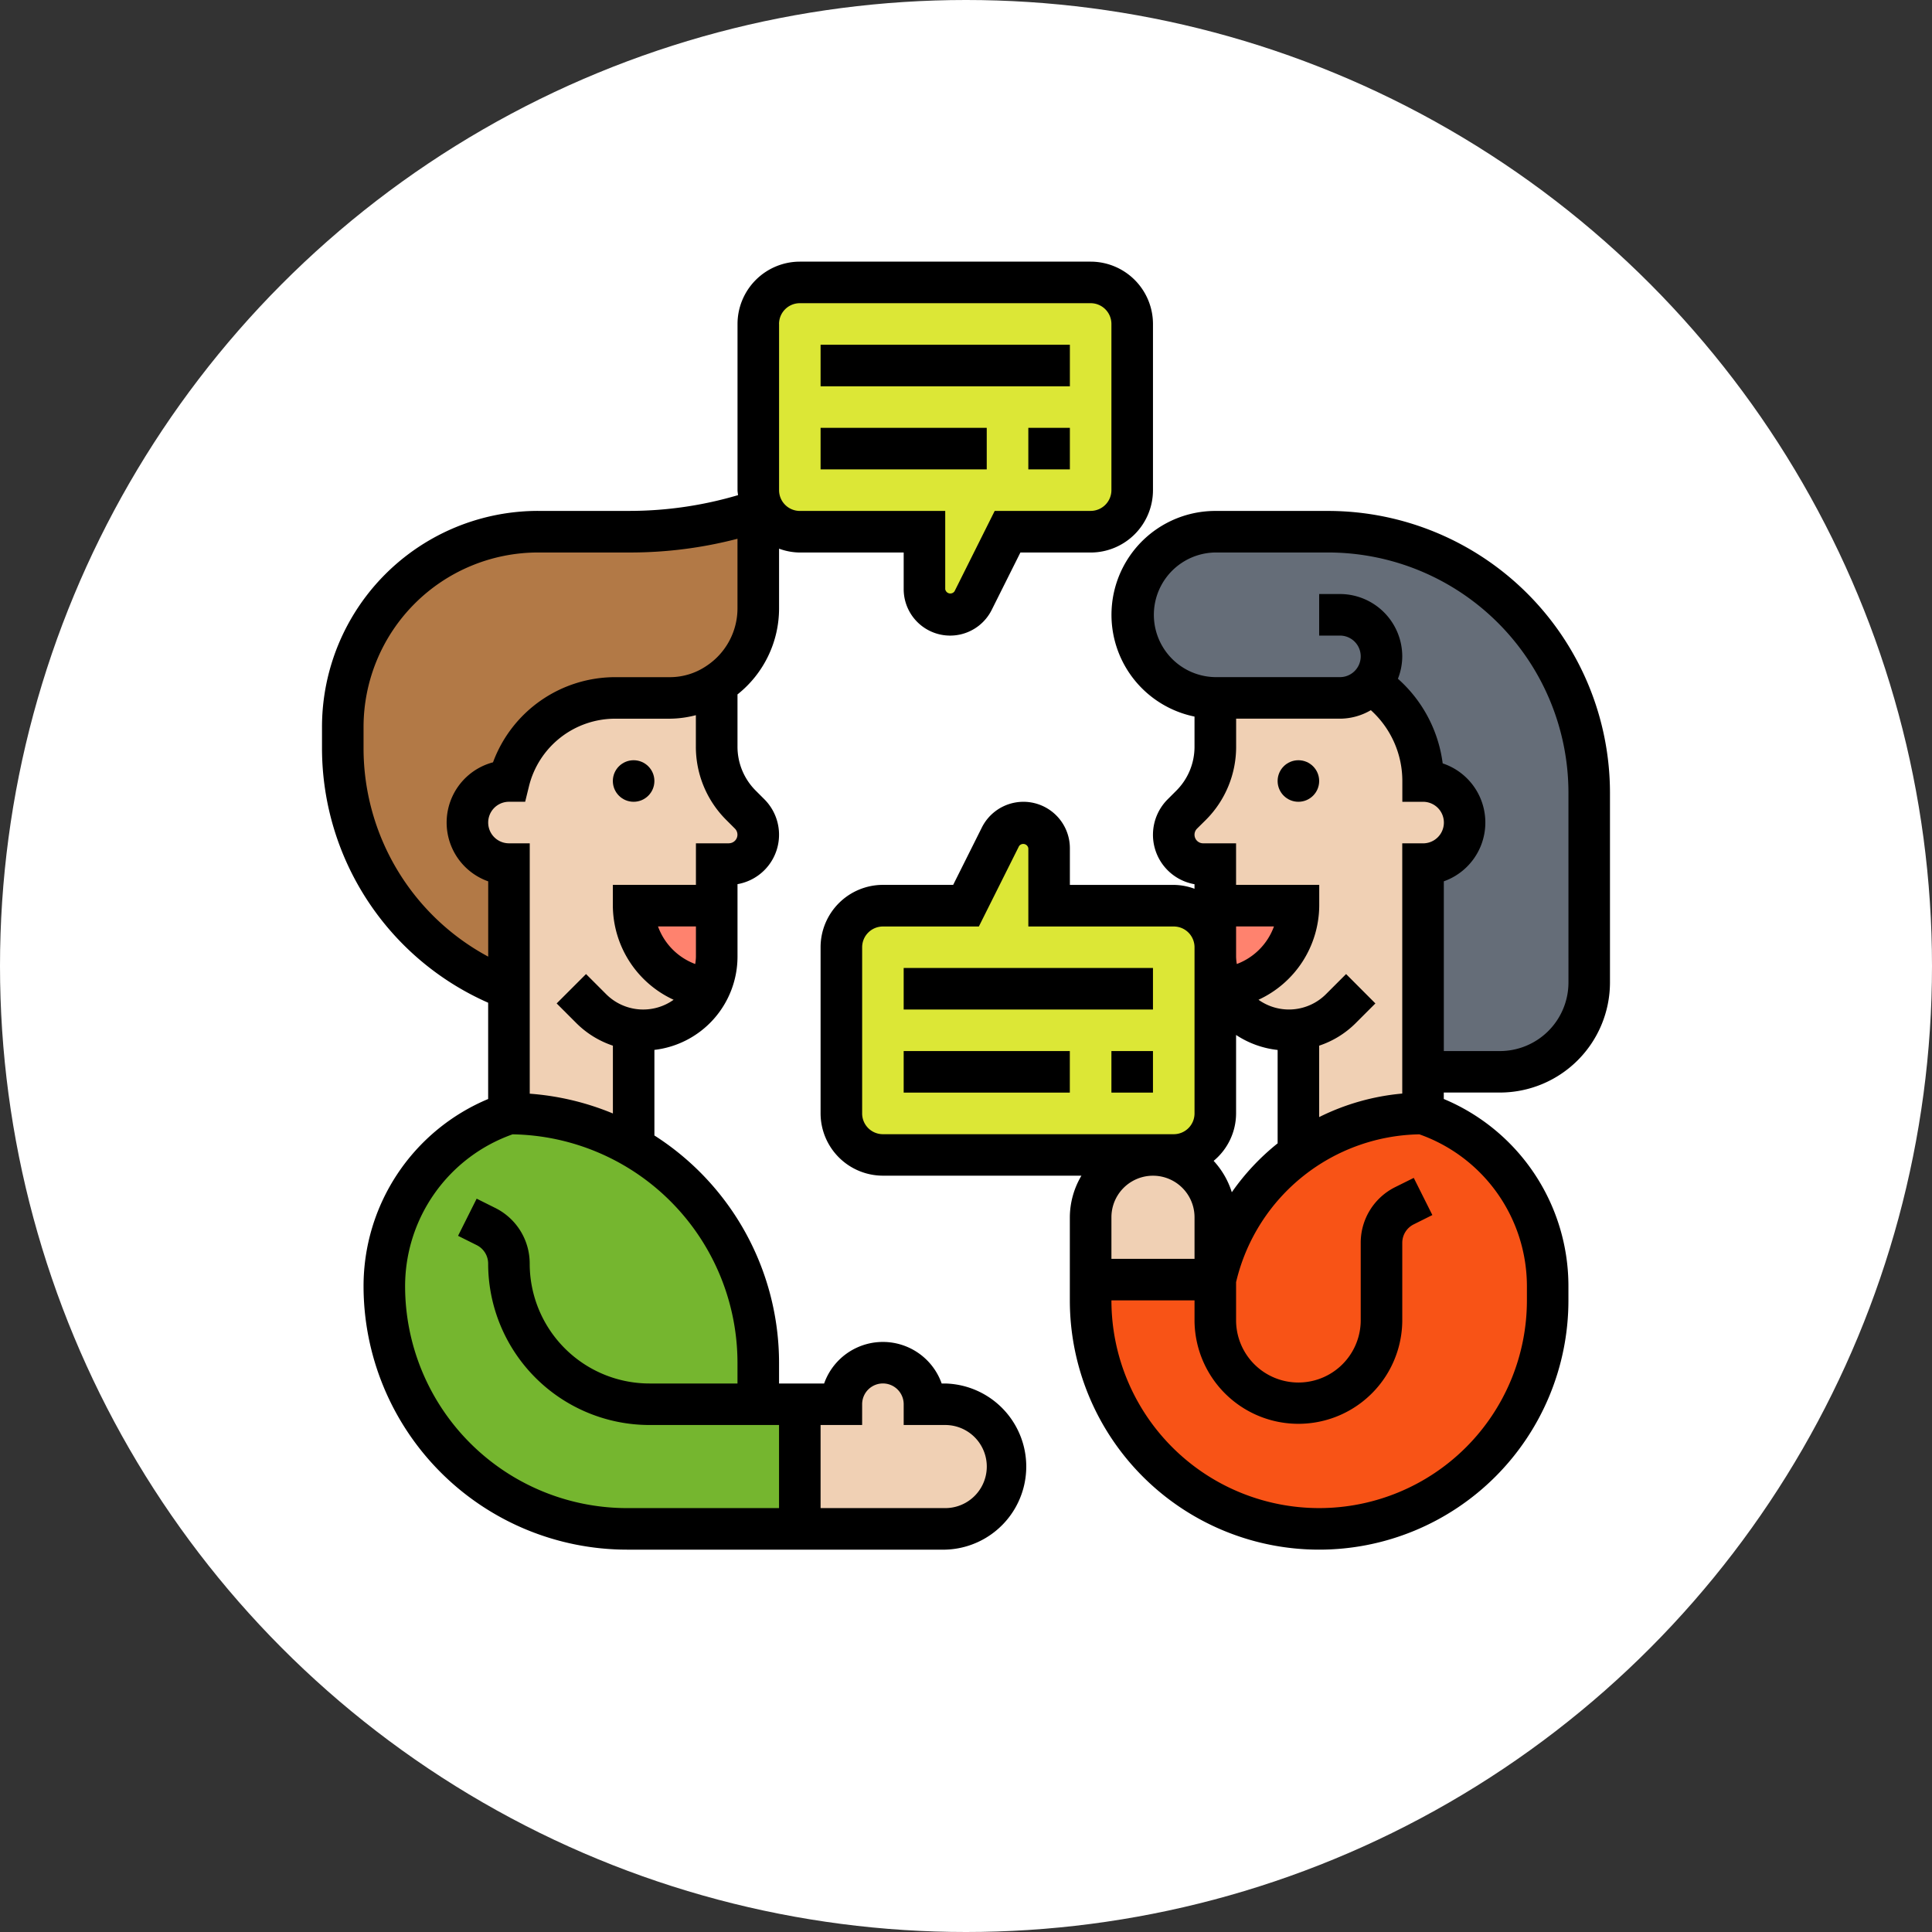 <svg xmlns="http://www.w3.org/2000/svg" width="150" height="150" viewBox="0 0 150 150">
  <rect x="0" y="0" width="150" height="150" fill="#333333" stroke="none"/>
  <g id="Grupo_115956" data-name="Grupo 115956" transform="translate(-1080 -2538.686)">
    <circle id="Elipse_5678" data-name="Elipse 5678" cx="75" cy="75" r="75" transform="translate(1080 2538.686)" fill="#fff"/>
    <g id="comunicacion" transform="translate(1104 2558)">
      <g id="Grupo_114815" data-name="Grupo 114815" transform="translate(2.613 2.613)">
        <g id="Grupo_114803" data-name="Grupo 114803" transform="translate(3.226 64.516)">
          <path id="Trazado_169673" data-name="Trazado 169673" d="M36.258,64.581v9.677H22.839A18.833,18.833,0,0,1,4,55.419,14.158,14.158,0,0,1,13.677,42,19.326,19.326,0,0,1,33.032,61.355v3.226Z" transform="translate(-4 -42)" fill="#75b62f"/>
        </g>
        <g id="Grupo_114804" data-name="Grupo 114804" transform="translate(58.065 64.516)">
          <path id="Trazado_169674" data-name="Trazado 169674" d="M47.677,54.9l.1-.387A16.608,16.608,0,0,1,63.806,42a14.158,14.158,0,0,1,9.677,13.419v1.1a17.742,17.742,0,1,1-35.484,0V54.9Z" transform="translate(-38 -42)" fill="#f85316"/>
        </g>
        <g id="Grupo_114805" data-name="Grupo 114805" transform="translate(61.29 19.355)">
          <path id="Trazado_169675" data-name="Trazado 169675" d="M58.532,25.823l-.129.129a3.154,3.154,0,0,1-2.274.952H46.452a6.452,6.452,0,1,1,0-12.9h8.774A20.251,20.251,0,0,1,75.484,34.258V49a6.94,6.94,0,0,1-6.935,6.935H62.581V39.806a3.226,3.226,0,0,0,0-6.452,9.043,9.043,0,0,0-4.032-7.516Z" transform="translate(-40 -14)" fill="#656d78"/>
        </g>
        <g id="Grupo_114806" data-name="Grupo 114806" transform="translate(0 17.742)">
          <path id="Trazado_169676" data-name="Trazado 169676" d="M34.258,13v7.581a6.935,6.935,0,0,1-3.1,5.774L31.1,26.4a.122.122,0,0,1-.065.032,6.65,6.65,0,0,1-3.645,1.081H23.161A8.521,8.521,0,0,0,14.9,33.968a3.226,3.226,0,0,0,0,6.452V50.1A19.873,19.873,0,0,1,2,31.484v-1.71A15.187,15.187,0,0,1,17.177,14.613h7.145A31.571,31.571,0,0,0,34.258,13Z" transform="translate(-2 -13)" fill="#b27946"/>
        </g>
        <g id="Grupo_114807" data-name="Grupo 114807" transform="translate(32.258)">
          <path id="Trazado_169677" data-name="Trazado 169677" d="M51.032,5.226v12.9a3.235,3.235,0,0,1-3.226,3.226H41.355L38.677,26.71a1.994,1.994,0,0,1-3.774-.9V21.355H25.226A3.235,3.235,0,0,1,22,18.129V5.226A3.235,3.235,0,0,1,25.226,2H47.806A3.235,3.235,0,0,1,51.032,5.226Z" transform="translate(-22 -2)" fill="#dce736"/>
        </g>
        <g id="Grupo_114808" data-name="Grupo 114808" transform="translate(38.71 41.935)">
          <path id="Trazado_169678" data-name="Trazado 169678" d="M26,50.581v-12.9a3.235,3.235,0,0,1,3.226-3.226h6.452L38.355,29.1a1.994,1.994,0,0,1,3.774.9v4.452h9.677a3.235,3.235,0,0,1,3.226,3.226v12.9a3.235,3.235,0,0,1-3.226,3.226H29.226A3.235,3.235,0,0,1,26,50.581Z" transform="translate(-26 -28)" fill="#dce736"/>
        </g>
        <g id="Grupo_114809" data-name="Grupo 114809" transform="translate(64.516 31.177)">
          <path id="Trazado_169679" data-name="Trazado 169679" d="M63.629,29.814a3.154,3.154,0,0,0-2.274-.952,9.043,9.043,0,0,0-4.032-7.516l-.016-.016-.129.129a3.154,3.154,0,0,1-2.274.952H45.226v3.774a6.458,6.458,0,0,1-1.887,4.565l-.677.677a2.281,2.281,0,0,0,1.613,3.887h.952v9.677l.565-.016a5.693,5.693,0,0,0,5.145,3.242,3.844,3.844,0,0,0,.742-.065V57.8l.016.016a16.36,16.36,0,0,1,9.661-3.145V35.314a3.216,3.216,0,0,0,2.274-5.5Z" transform="translate(-42 -21.33)" fill="#f0d0b4"/>
        </g>
        <g id="Grupo_114810" data-name="Grupo 114810" transform="translate(58.065 67.742)">
          <path id="Trazado_169680" data-name="Trazado 169680" d="M47.677,48.839v4.839H38V48.839a4.839,4.839,0,0,1,9.677,0Z" transform="translate(-38 -44)" fill="#f0d0b4"/>
        </g>
        <g id="Grupo_114811" data-name="Grupo 114811" transform="translate(35.484 83.871)">
          <path id="Trazado_169681" data-name="Trazado 169681" d="M38.71,58.645A4.836,4.836,0,0,1,35.29,66.9H24V57.226h3.226a3.226,3.226,0,0,1,6.452,0H35.29A4.827,4.827,0,0,1,38.71,58.645Z" transform="translate(-24 -54)" fill="#f0d0b4"/>
        </g>
        <g id="Grupo_114812" data-name="Grupo 114812" transform="translate(9.677 31.177)">
          <path id="Trazado_169682" data-name="Trazado 169682" d="M29.919,31.427l-.677-.677a6.458,6.458,0,0,1-1.887-4.565V21.33a6.65,6.65,0,0,1-3.645,1.081H19.484a8.521,8.521,0,0,0-8.258,6.452,3.226,3.226,0,0,0,0,6.452V54.669A19.235,19.235,0,0,1,20.9,57.249v-9.1l.742.065a5.693,5.693,0,0,0,5.145-3.242l.565.016V35.314h.952a2.281,2.281,0,0,0,1.613-3.887Z" transform="translate(-8 -21.33)" fill="#f0d0b4"/>
        </g>
        <g id="Grupo_114813" data-name="Grupo 114813" transform="translate(67.742 48.387)">
          <path id="Trazado_169683" data-name="Trazado 169683" d="M44,32h6.452a6.416,6.416,0,0,1-1.71,4.371,6.489,6.489,0,0,1-4.177,2.065A5.716,5.716,0,0,1,44,35.968V32Z" transform="translate(-44 -32)" fill="#ff826e"/>
        </g>
        <g id="Grupo_114814" data-name="Grupo 114814" transform="translate(22.581 48.387)">
          <path id="Trazado_169684" data-name="Trazado 169684" d="M22.452,32v3.968a5.716,5.716,0,0,1-.565,2.468,6.489,6.489,0,0,1-4.177-2.065A6.416,6.416,0,0,1,16,32Z" transform="translate(-16 -32)" fill="#ff826e"/>
        </g>
      </g>
      <g id="Grupo_114816" data-name="Grupo 114816" transform="translate(1 1)">
        <path id="Trazado_169685" data-name="Trazado 169685" d="M49.387,88.1h-.276a4.84,4.84,0,0,0-9.126,0h-3.5V86.484a20.955,20.955,0,0,0-9.677-17.64V62.2a7.3,7.3,0,0,0,6.452-7.227V49.331a3.895,3.895,0,0,0,2.085-6.59l-.668-.668a4.816,4.816,0,0,1-1.418-3.423V34.6a8.524,8.524,0,0,0,3.227-6.676V23.284a4.775,4.775,0,0,0,1.611.3h8.065v2.845a3.607,3.607,0,0,0,6.832,1.613l2.229-4.458h5.455a4.845,4.845,0,0,0,4.839-4.839V5.839A4.845,4.845,0,0,0,60.677,1H38.1a4.845,4.845,0,0,0-4.839,4.839v12.9c0,.134.029.26.039.39a29.784,29.784,0,0,1-8.365,1.223h-7.15A16.781,16.781,0,0,0,1,37.137v1.7a21.609,21.609,0,0,0,12.9,19.7v7.476A15.746,15.746,0,0,0,4.226,80.556,20.469,20.469,0,0,0,24.671,101H49.387a6.452,6.452,0,0,0,0-12.9ZM29.976,55.532a4.894,4.894,0,0,1-2.889-2.919h2.945v2.363A3.966,3.966,0,0,1,29.976,55.532Zm2.615-9.371H30.032v3.226H23.581V51A8.1,8.1,0,0,0,28.3,58.308a4.067,4.067,0,0,1-5.244-.44L21.5,56.311l-2.281,2.281,1.556,1.556a7.262,7.262,0,0,0,2.81,1.723v5.265A20.8,20.8,0,0,0,17.129,65.6V46.161H15.516a1.613,1.613,0,0,1,0-3.226h1.258l.3-1.223a6.894,6.894,0,0,1,6.7-5.227h0l4.229,0a8.227,8.227,0,0,0,2.024-.273V38.65a8.014,8.014,0,0,0,2.363,5.7l.668.668a.667.667,0,0,1-.471,1.14ZM36.484,5.839A1.613,1.613,0,0,1,38.1,4.226H60.677A1.613,1.613,0,0,1,62.29,5.839v12.9a1.613,1.613,0,0,1-1.613,1.613H53.229L50.11,26.594a.4.4,0,0,1-.723-.168V20.355H38.1a1.613,1.613,0,0,1-1.613-1.613V5.839ZM4.226,38.832v-1.7A13.556,13.556,0,0,1,17.782,23.581h7.15a32.97,32.97,0,0,0,8.326-1.066l0,5.415a5.358,5.358,0,0,1-2.445,4.481,5.045,5.045,0,0,1-2.806.85l-4.229,0h0a10.114,10.114,0,0,0-9.5,6.611,4.84,4.84,0,0,0-.374,9.242v5.844A18.371,18.371,0,0,1,4.226,38.832ZM7.452,80.555a12.513,12.513,0,0,1,8.345-11.8A17.755,17.755,0,0,1,33.258,86.484V88.1H26.426a9.308,9.308,0,0,1-9.3-9.3,4.816,4.816,0,0,0-2.674-4.329l-1.444-.721-1.444,2.885,1.444.721A1.605,1.605,0,0,1,13.9,78.8,12.535,12.535,0,0,0,26.426,91.323H36.484v6.452H24.671A17.238,17.238,0,0,1,7.452,80.555ZM49.387,97.774H39.71V91.323h3.226V89.71a1.613,1.613,0,1,1,3.226,0v1.613h3.226a3.226,3.226,0,0,1,0,6.452Z" transform="translate(-1 -1)"/>
        <circle id="Elipse_5954" data-name="Elipse 5954" cx="1.613" cy="1.613" r="1.613" transform="translate(22.581 38.71)"/>
        <circle id="Elipse_5955" data-name="Elipse 5955" cx="1.613" cy="1.613" r="1.613" transform="translate(74.194 38.71)"/>
        <path id="Trazado_169686" data-name="Trazado 169686" d="M64.416,13H55.645a8.065,8.065,0,0,0-1.613,15.966V31.3a4.811,4.811,0,0,1-1.418,3.423l-.668.668a3.895,3.895,0,0,0,2.085,6.59v.353a4.784,4.784,0,0,0-1.613-.3H44.355V39.187a3.607,3.607,0,0,0-6.832-1.613l-2.229,4.458H29.839A4.845,4.845,0,0,0,25,46.871v12.9a4.845,4.845,0,0,0,4.839,4.839H45.252a6.385,6.385,0,0,0-.9,3.226V74.29a19.355,19.355,0,1,0,38.71,0V73.2a15.746,15.746,0,0,0-9.677-14.544v-.5h4.35a8.554,8.554,0,0,0,8.553-8.553V34.874A21.9,21.9,0,0,0,64.416,13ZM54.227,37.666,54.9,37a8.014,8.014,0,0,0,2.363-5.7V29.129h8.065a4.777,4.777,0,0,0,2.394-.66,7.408,7.408,0,0,1,2.445,5.5v1.613h1.613a1.613,1.613,0,1,1,0,3.226H70.161V58.235a18.056,18.056,0,0,0-6.452,1.827V54.516a7.243,7.243,0,0,0,2.81-1.723l1.556-1.556L65.8,48.956l-1.556,1.556a4.069,4.069,0,0,1-5.245.44,8.106,8.106,0,0,0,4.716-7.308V42.032H57.258V38.806H54.7a.668.668,0,0,1-.473-1.14Zm2.7,28.229a6.419,6.419,0,0,0-1.41-2.435,4.8,4.8,0,0,0,1.742-3.685v-6.09a7.265,7.265,0,0,0,3.226,1.165V62.1A18.116,18.116,0,0,0,56.926,65.9Zm.389-17.718a3.965,3.965,0,0,1-.056-.556V45.258H60.2A4.894,4.894,0,0,1,57.315,48.177Zm-29.089,11.6v-12.9a1.613,1.613,0,0,1,1.613-1.613h7.448l3.119-6.239a.4.4,0,0,1,.723.168v6.071h11.29a1.613,1.613,0,0,1,1.613,1.613v12.9a1.613,1.613,0,0,1-1.613,1.613H29.839a1.613,1.613,0,0,1-1.613-1.613Zm25.806,8.065v3.226H47.581V67.839a3.226,3.226,0,0,1,6.452,0ZM79.839,73.2v1.09a16.129,16.129,0,1,1-32.258,0h6.452V75.9a8.065,8.065,0,0,0,16.129,0V69.832a1.6,1.6,0,0,1,.892-1.444l1.444-.721-1.444-2.885L69.61,65.5a4.818,4.818,0,0,0-2.674,4.329V75.9a4.839,4.839,0,0,1-9.677,0V72.874l.047-.192A14.887,14.887,0,0,1,71.489,61.4,12.512,12.512,0,0,1,79.839,73.2Zm3.226-23.592a5.329,5.329,0,0,1-5.327,5.327h-4.35V41.756A4.841,4.841,0,0,0,73.3,32.6a10.6,10.6,0,0,0-3.476-6.571,4.767,4.767,0,0,0,.337-1.739,4.845,4.845,0,0,0-4.839-4.839H63.71v3.226h1.613a1.613,1.613,0,0,1,0,3.226H55.645a4.839,4.839,0,0,1,0-9.677h8.771a18.67,18.67,0,0,1,18.648,18.65Z" transform="translate(13.71 6.355)"/>
        <path id="Trazado_169687" data-name="Trazado 169687" d="M25,5H44.355V8.226H25Z" transform="translate(13.71 1.452)"/>
        <path id="Trazado_169688" data-name="Trazado 169688" d="M35,9h3.226v3.226H35Z" transform="translate(19.839 3.903)"/>
        <path id="Trazado_169689" data-name="Trazado 169689" d="M29,35H48.355v3.226H29Z" transform="translate(16.161 19.839)"/>
        <path id="Trazado_169690" data-name="Trazado 169690" d="M29,39H41.9v3.226H29Z" transform="translate(16.161 22.29)"/>
        <path id="Trazado_169691" data-name="Trazado 169691" d="M39,39h3.226v3.226H39Z" transform="translate(22.29 22.29)"/>
        <path id="Trazado_169692" data-name="Trazado 169692" d="M25,9H37.9v3.226H25Z" transform="translate(13.71 3.903)"/>
      </g>
    </g>
  </g>
</svg>
